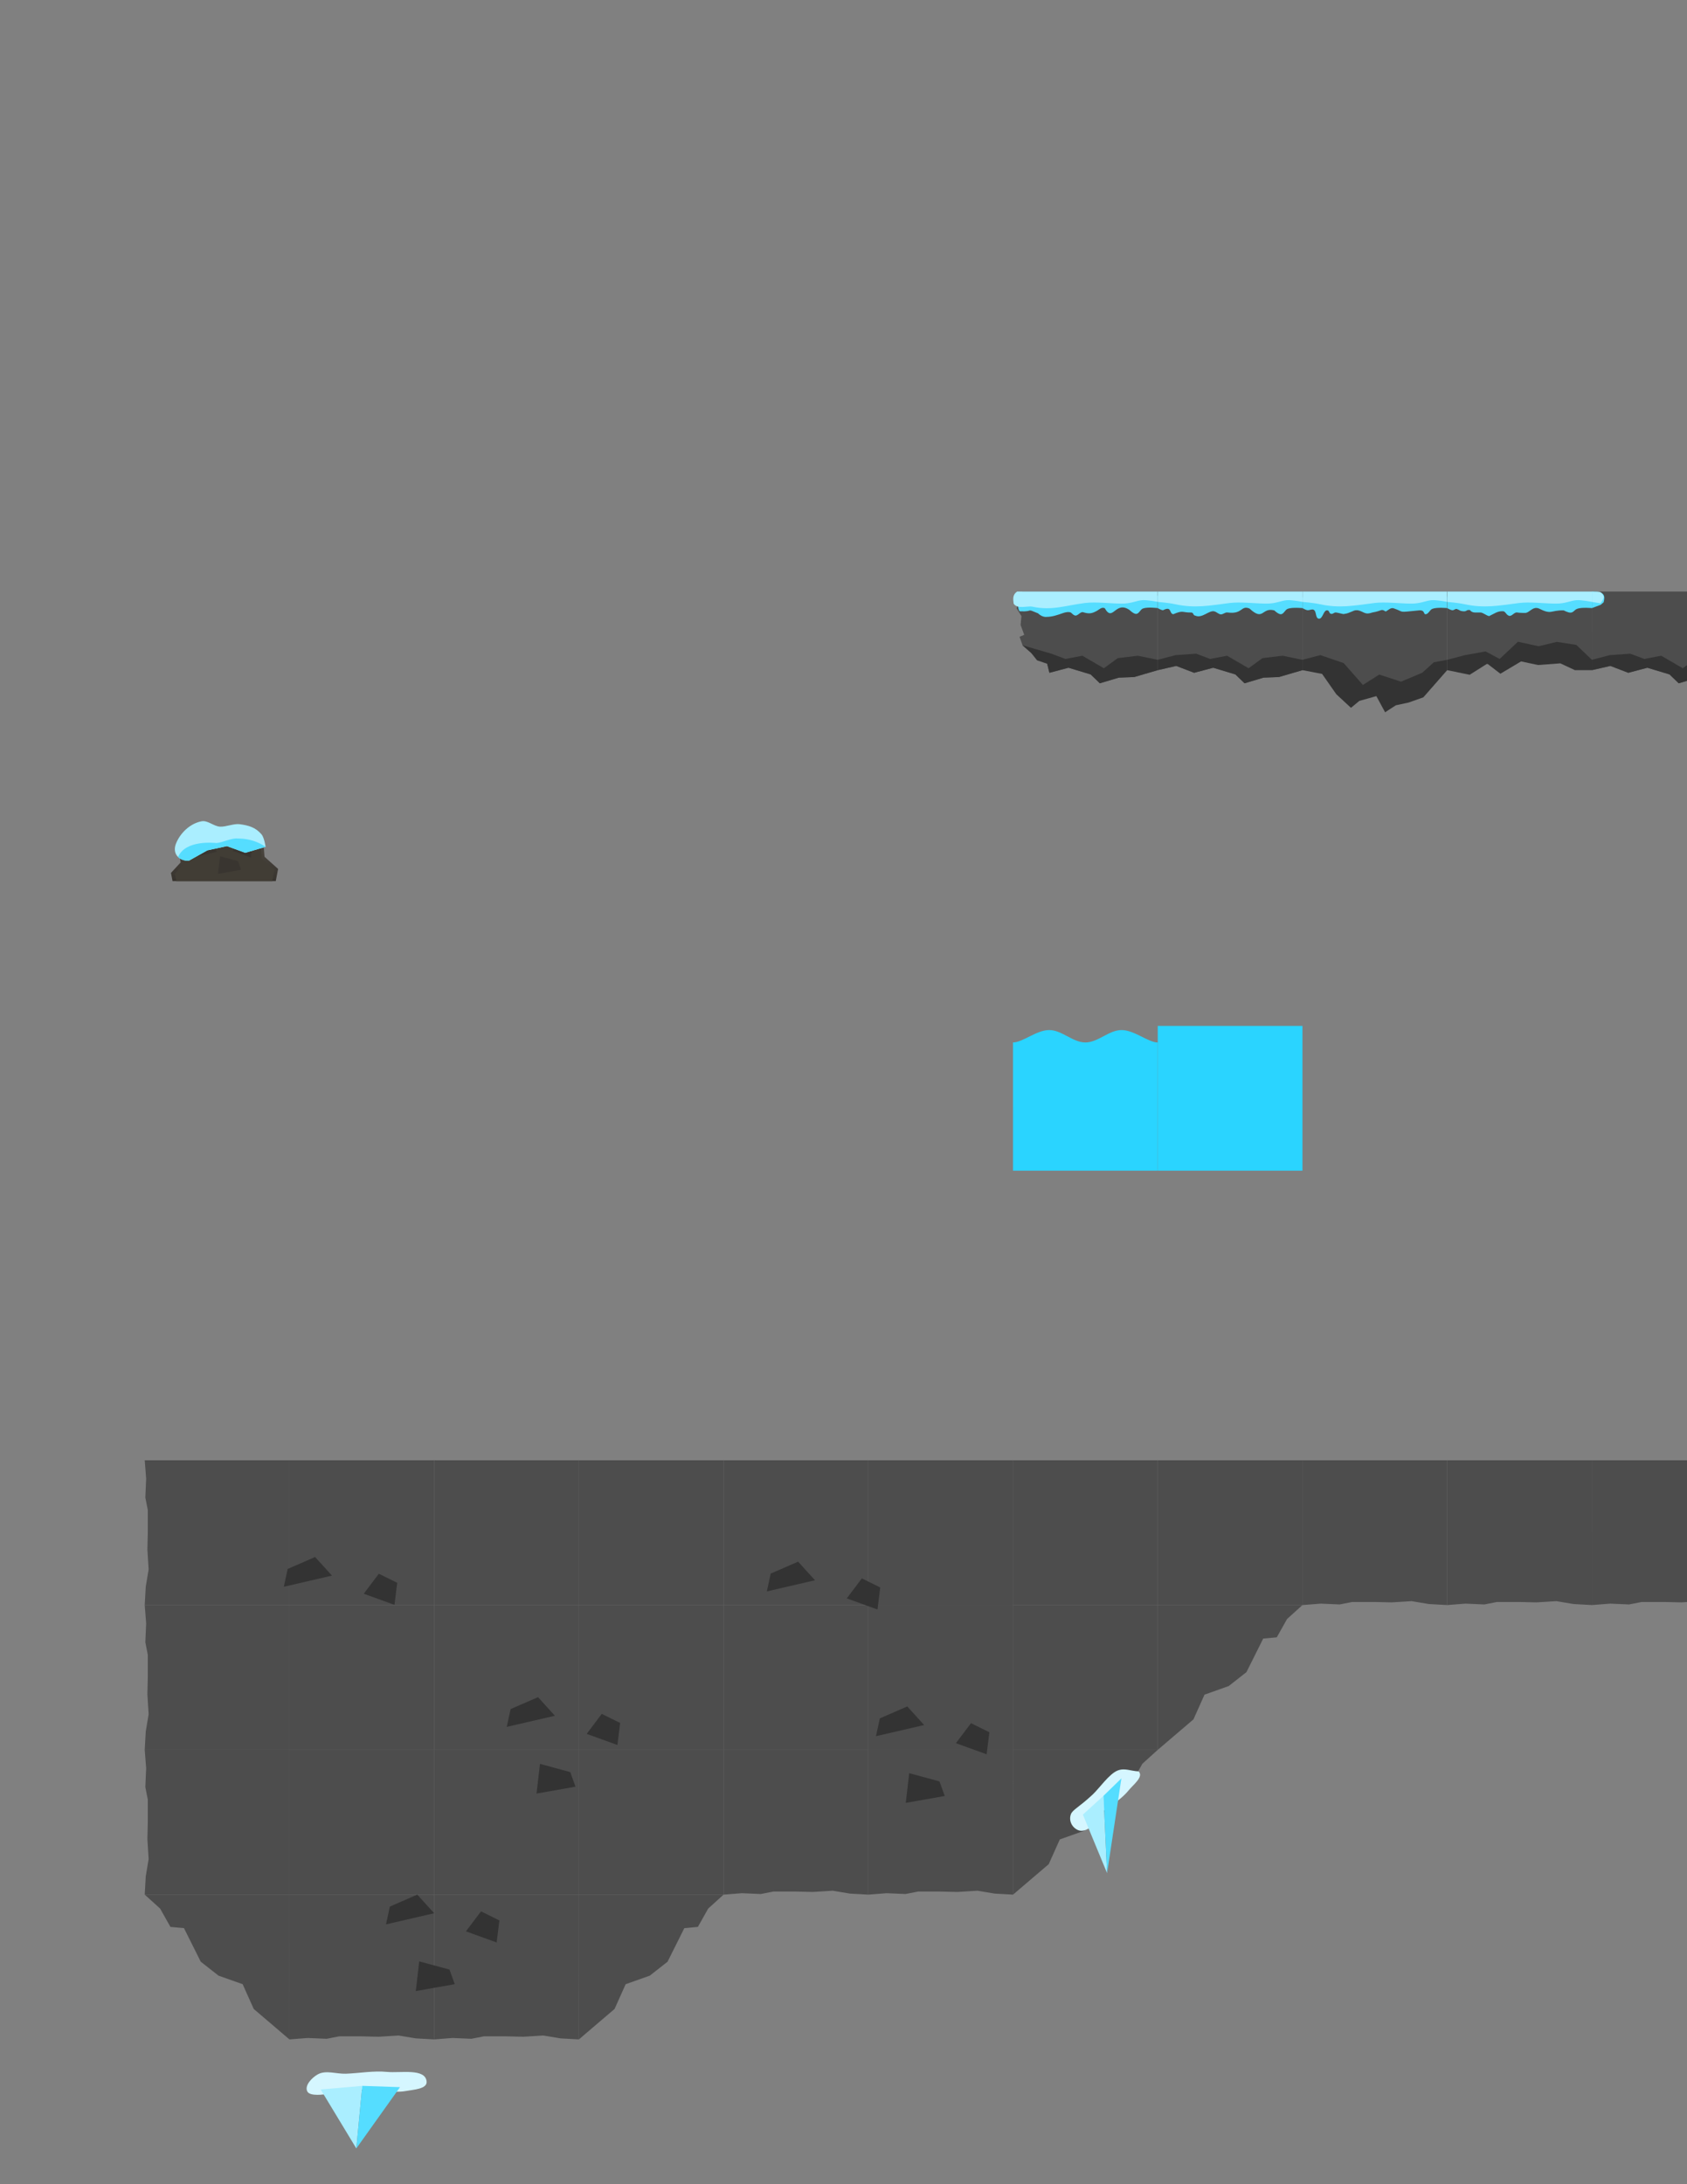 <?xml version="1.0" encoding="UTF-8" standalone="no"?>
<!-- Created with Inkscape (http://www.inkscape.org/) -->

<svg
   xmlns:dc="http://purl.org/dc/elements/1.1/"
   xmlns:cc="http://creativecommons.org/ns#"
   xmlns:rdf="http://www.w3.org/1999/02/22-rdf-syntax-ns#"
   xmlns:svg="http://www.w3.org/2000/svg"
   xmlns="http://www.w3.org/2000/svg"
   xmlns:xlink="http://www.w3.org/1999/xlink"
   xmlns:sodipodi="http://sodipodi.sourceforge.net/DTD/sodipodi-0.dtd"
   xmlns:inkscape="http://www.inkscape.org/namespaces/inkscape"
   width="8.5in"
   height="11in"
   viewBox="0 0 215.9 279.4"
   version="1.1"
   id="svg8"
   inkscape:version="0.92.2 (unknown)"
   sodipodi:docname="tiles.svg"
   inkscape:export-filename="/home/tom/Code/godot/thrown-back/levels/03-ice/tiles/tileset.png"
   inkscape:export-xdpi="90"
   inkscape:export-ydpi="90">
  <rect x="0" y="0" width="215.9" height="279.4" fill="#808080" stroke="none"/>
  <defs
     id="defs2">
    <linearGradient
       inkscape:collect="always"
       id="linearGradient1589">
      <stop
         style="stop-color:#37332e;stop-opacity:1;"
         offset="0"
         id="stop1585" />
      <stop
         style="stop-color:#565149;stop-opacity:1"
         offset="1"
         id="stop1587" />
    </linearGradient>
    <linearGradient
       inkscape:collect="always"
       xlink:href="#linearGradient1589"
       id="linearGradient1591"
       x1="28.682"
       y1="130.291"
       x2="28.77"
       y2="123.363"
       gradientUnits="userSpaceOnUse" />
  </defs>
  <sodipodi:namedview
     id="base"
     pagecolor="#ffffff"
     bordercolor="#666666"
     borderopacity="1.0"
     inkscape:pageopacity="0.0"
     inkscape:pageshadow="2"
     inkscape:zoom="1.9672557"
     inkscape:cx="222.28688"
     inkscape:cy="-33.289424"
     inkscape:document-units="px"
     inkscape:current-layer="layer1"
     inkscape:document-rotation="0"
     showgrid="true"
     inkscape:snap-global="false"
     showguides="false"
     units="in"
     inkscape:snap-nodes="true"
     inkscape:snap-others="false"
     inkscape:snap-grids="true"
     inkscape:snap-bbox="true"
     inkscape:bbox-paths="false"
     inkscape:bbox-nodes="false"
     inkscape:snap-bbox-edge-midpoints="false"
     inkscape:snap-bbox-midpoints="false"
     objecttolerance="4.1"
     guidetolerance="3.5"
     inkscape:measure-start="0,0"
     inkscape:measure-end="0,0"
     inkscape:window-width="1920"
     inkscape:window-height="1017"
     inkscape:window-x="0"
     inkscape:window-y="30"
     inkscape:window-maximized="1">
    <inkscape:grid
       type="xygrid"
       id="grid983"
       spacingx="18.521"
       spacingy="18.521"
       dotted="false"
       empspacing="1"
       snapvisiblegridlinesonly="false"
       visible="true"
       enabled="true" />
  </sodipodi:namedview>
  <g
     inkscape:label="Layer 1"
     inkscape:groupmode="layer"
     id="layer1"
     transform="translate(0,-17.6)">
    <path
       sodipodi:nodetypes="ccccccccccccccccccc"
       inkscape:connector-curvature="0"
       id="path1373-5"
       d="m 166.687,315.48 -2.341,0.184 -2.42,-0.105 -1.606,0.315 h -2.867 l -2.184,-0.052 -2.552,0.158 -2.21,-0.368 -1.921,0.341 -0.42,1.842 0.557,1.981 -0.223,2.352 0.557,2.129 -0.409,2.724 0.074,2.538 -0.26,3.132 -0.297,1.349 h 18.521 z"
       style="fill:#4d4d4d;fill-opacity:1;stroke:none;stroke-width:0.529;stroke-miterlimit:4;stroke-dasharray:none;stroke-opacity:1"
       inkscape:export-xdpi="95.999855"
       inkscape:export-ydpi="95.999855" />
    <g
       id="rock"
       inkscape:label="#g4992"
       inkscape:export-xdpi="90"
       inkscape:export-ydpi="90">
      <path
         sodipodi:nodetypes="ccccccccccccccc"
         inkscape:connector-curvature="0"
         id="rect1535"
         d="m 26.538,123.422 -3.732,2.361 0.311,2.139 -1.239,1.342 0.204,1.049 H 35.292 l 0.301,-1.559 -1.741,-1.559 -0.144,-1.89 -0.917,-0.691 -0.233,-0.349 -3.549,-0.337 -0.347,0.441 -0.665,-0.039 z"
         style="font-variation-settings:normal;vector-effect:none;fill:url(#linearGradient1591);fill-opacity:1;stroke:none;stroke-width:0.132;stroke-miterlimit:4;stroke-dasharray:none;stroke-opacity:1" />
      <path
         style="font-variation-settings:normal;vector-effect:none;fill:#413d35;fill-opacity:1;stroke:none;stroke-width:0.123;stroke-miterlimit:4;stroke-dasharray:none;stroke-opacity:1"
         d="m 26.708,123.966 -3.465,2.181 0.289,1.976 -1.151,1.239 0.189,0.969 H 34.836 l 0.28,-1.44 -1.616,-1.44 -0.133,-1.746 -0.852,-0.639 -0.216,-0.322 -3.295,-0.311 -0.322,0.407 -0.617,-0.036 z"
         id="path1572"
         inkscape:connector-curvature="0"
         sodipodi:nodetypes="ccccccccccccccc" />
      <path
         sodipodi:nodetypes="ccccc"
         inkscape:connector-curvature="0"
         id="rect1578"
         d="m 24.428,126.049 2.076,-0.903 1.278,1.408 -3.646,0.843 z"
         style="font-variation-settings:normal;vector-effect:none;fill:#393530;fill-opacity:1;stroke:none;stroke-width:0.254;stroke-miterlimit:4;stroke-dasharray:none;stroke-opacity:1" />
      <path
         style="font-variation-settings:normal;vector-effect:none;fill:#393530;fill-opacity:1;stroke:none;stroke-width:0.21;stroke-miterlimit:4;stroke-dasharray:none;stroke-opacity:1"
         d="m 28.164,127.134 2.292,0.623 0.396,1.103 -2.949,0.522 z"
         id="path1581"
         inkscape:connector-curvature="0"
         sodipodi:nodetypes="ccccc" />
      <path
         sodipodi:nodetypes="ccccc"
         inkscape:connector-curvature="0"
         id="path1583"
         d="m 30.922,124.941 1.393,0.685 -0.207,1.669 -2.326,-0.841 z"
         style="font-variation-settings:normal;vector-effect:none;fill:#393530;fill-opacity:1;stroke:none;stroke-width:0.244;stroke-miterlimit:4;stroke-dasharray:none;stroke-opacity:1" />
    </g>
    <g
       id="platform_mid01"
       inkscape:label="#g1298">
      <path
         style="vector-effect:none;fill:#4d4d4d;fill-opacity:1;stroke:none;stroke-width:0.208"
         d="M 148.167,93.271 H 166.688 V 103.325 l -3.013,0.881 -1.979,0.077 -2.418,0.723 -1.178,-1.137 -2.832,-0.853 -2.444,0.646 -2.289,-0.878 -2.367,0.541 z"
         id="rect1207"
         inkscape:connector-curvature="0"
         sodipodi:nodetypes="cccccccccccc" />
      <path
         sodipodi:nodetypes="ccccccccccccccccccc"
         inkscape:connector-curvature="0"
         id="path1235"
         d="m 148.167,102.002 2.289,-0.6 2.625,-0.181 1.798,0.672 2.16,-0.413 2.754,1.602 1.772,-1.292 2.573,-0.31 2.548,0.523 v 1.323 l -3.013,0.881 -1.979,0.077 -2.418,0.723 -1.178,-1.137 -2.832,-0.853 -2.444,0.646 -2.289,-0.878 -2.367,0.541 z"
         style="vector-effect:none;fill:#333333;fill-opacity:1;stroke:none;stroke-width:0.208" />
      <path
         sodipodi:nodetypes="ccccscccsscccccc"
         inkscape:connector-curvature="0"
         id="path1209"
         d="m 150.154,96.17 c 1.33,-0.572 1.143,-0.183 2.312,-0.219 0.341,0.046 0.173,0.348 0.512,0.404 0.867,0.37 1.689,-0.657 2.369,-0.563 0.295,0.052 0.368,0.2 0.733,0.363 0.37,0.165 0.655,-0.272 1.03,-0.205 1.957,0.259 1.672,-0.96 2.794,-0.51 1.84,1.699 1.527,-0.189 3.18,0.241 0,0 0.525,0.517 0.851,0.492 0.367,-0.028 0.516,-0.562 0.86,-0.693 0.59,-0.224 1.892,-0.092 1.892,-0.092 v -1.545 l -18.521,0.166 v 1.38 c 0,0 0.432,0.261 0.674,0.274 1.156,-0.596 0.751,0.416 1.313,0.508 z"
         style="fill:#55ddff;fill-opacity:1;fill-rule:evenodd;stroke:none;stroke-width:0.08px;stroke-linecap:butt;stroke-linejoin:miter;stroke-opacity:1" />
      <path
         sodipodi:nodetypes="ccccccccc"
         inkscape:connector-curvature="0"
         id="path1211"
         d="m 148.167,93.271 v 1.323 c 0,0 1.365,0.108 2.208,0.293 2.527,0.552 4.395,0.18 6.998,-0.151 1.362,-0.173 3.191,0.066 4.677,0.078 1.25,0.01 1.902,-0.385 2.671,-0.441 0.617,-0.045 1.967,0.221 1.967,0.221 v -1.323 z"
         style="fill:#aaeeff;fill-opacity:1;fill-rule:evenodd;stroke:none;stroke-width:0.08px;stroke-linecap:butt;stroke-linejoin:miter;stroke-opacity:1" />
    </g>
    <g
       id="platform_corner"
       inkscape:label="#g1314">
      <path
         sodipodi:nodetypes="cccccccccccccccccc"
         inkscape:connector-curvature="0"
         id="path1237"
         d="m 130.852,93.271 h 17.315 v 10.054 l -3.013,0.881 -1.979,0.077 -2.418,0.723 -1.178,-1.137 -2.832,-0.853 -2.444,0.646 -0.31,-1.21 -1.998,-1.308 -1.121,-0.979 -0.391,-1.107 0.596,-0.248 -0.464,-1.271 0.11,-1.125 -0.621,-0.997 z"
         style="vector-effect:none;fill:#4d4d4d;fill-opacity:1;stroke:none;stroke-width:0.208" />
      <path
         style="vector-effect:none;fill:#333333;fill-opacity:1;stroke:none;stroke-width:0.208"
         d="m 131.962,101.112 -1.109,-0.969 3.707,1.078 1.798,0.672 2.16,-0.413 2.754,1.602 1.772,-1.292 2.573,-0.31 2.548,0.523 v 1.323 l -3.013,0.881 -1.979,0.077 -2.418,0.723 -1.178,-1.137 -2.832,-0.853 -2.444,0.646 -0.28,-1.153 -1.302,-0.443 z"
         id="path1239"
         inkscape:connector-curvature="0"
         sodipodi:nodetypes="ccccccccccccccccccc" />
      <path
         style="fill:#55ddff;fill-opacity:1;fill-rule:evenodd;stroke:none;stroke-width:0.08px;stroke-linecap:butt;stroke-linejoin:miter;stroke-opacity:1"
         d="m 148.167,93.8 -16.715,0.568 c -0.011,0.382 -1.214,0.19 -1.196,0.474 0.072,1.002 0.29,0.953 0.29,0.953 1.869,0.082 0.634,-0.432 2.304,0.263 0,0 0.502,0.527 1.105,0.451 0.728,7.2e-4 1.425,-0.258 2.047,-0.47 0.276,-0.096 0.605,-0.182 0.892,-0.132 0.295,0.052 0.265,0.247 0.63,0.41 0.37,0.165 0.692,-0.476 1.067,-0.41 0.823,0.262 1.169,0.149 1.704,-0.127 0.369,-0.177 0.661,-0.575 1.09,-0.383 1.043,1.86 1.345,-1.038 3.18,0.24 0,0 0.524,0.518 0.851,0.492 0.367,-0.028 0.514,-0.566 0.86,-0.693 0.592,-0.218 1.891,-0.05 1.891,-0.05 z"
         id="path1261"
         inkscape:connector-curvature="0"
         sodipodi:nodetypes="ccccsccssccccsscc" />
      <path
         sodipodi:nodetypes="ccccccccsc"
         inkscape:connector-curvature="0"
         id="path1263"
         d="m 130.175,93.271 c -0.64,0.43 -0.505,0.998 -0.449,1.546 0.47,0.741 1.796,0.272 2.353,0.379 2.527,0.552 4.169,-0.129 6.773,-0.46 1.362,-0.173 3.191,0.066 4.677,0.077 1.25,0.01 1.902,-0.385 2.671,-0.441 0.617,-0.045 1.967,0.221 1.967,0.221 v -1.323 c 0,0 -16.579,-1.4e-4 -17.992,-1.4e-4 z"
         style="fill:#aaeeff;fill-opacity:1;fill-rule:evenodd;stroke:none;stroke-width:0.08px;stroke-linecap:butt;stroke-linejoin:miter;stroke-opacity:1" />
    </g>
    <g
       id="platform_mid02"
       transform="translate(18.521,-9e-6)"
       inkscape:label="#g1308">
      <path
         sodipodi:nodetypes="cccccccccccc"
         inkscape:connector-curvature="0"
         id="path1300"
         d="M 148.167,93.271 H 166.688 V 103.325 l -3.013,0.881 -1.431,1.137 -2.967,-0.336 -0.849,0.763 -2.941,-0.012 -2.664,-2.095 -2.289,-0.878 -2.367,0.541 z"
         style="vector-effect:none;fill:#4d4d4d;fill-opacity:1;stroke:none;stroke-width:0.208" />
      <path
         style="vector-effect:none;fill:#333333;fill-opacity:1;stroke:none;stroke-width:0.208"
         d="m 148.167,102.002 2.289,-0.6 2.991,1.025 2.456,2.791 2.087,-1.327 2.791,0.908 2.723,-1.146 1.477,-1.333 1.707,-0.317 v 1.323 l -3.049,3.475 -1.87,0.662 -1.651,0.358 -1.375,0.893 -1.119,-2.067 -2.174,0.609 -1.076,0.889 -1.88,-1.742 -1.814,-2.596 -2.513,-0.483 z"
         id="path1302"
         inkscape:connector-curvature="0"
         sodipodi:nodetypes="ccccccccccccccccccccc" />
      <path
         style="fill:#55ddff;fill-opacity:1;fill-rule:evenodd;stroke:none;stroke-width:0.08px;stroke-linecap:butt;stroke-linejoin:miter;stroke-opacity:1"
         d="m 149.546,95.578 c 0.476,0.168 0.223,1.119 0.726,1.163 0.503,0.044 0.574,-1.128 1.075,-1.068 0.312,0.038 0.182,0.4 0.492,0.451 0.269,0.044 0.357,-0.209 0.627,-0.173 0.341,0.046 0.609,0.144 0.949,0.199 0.63,-0.092 0.586,-0.141 1.144,-0.348 0.589,-0.326 1.05,-0.025 1.485,0.167 0.37,0.165 0.618,0.128 1.067,-0.02 1.302,-0.216 1.075,-0.525 1.704,-0.126 0.369,-0.177 0.661,-0.575 1.09,-0.384 1.4,0.488 0.349,0.517 3.18,0.241 0.809,-0.058 0.525,0.517 0.851,0.492 0.367,-0.028 0.516,-0.562 0.86,-0.693 0.59,-0.224 1.892,-0.092 1.892,-0.092 v -1.545 l -18.521,0.166 v 1.38 c 0,0 0.432,0.261 0.674,0.274 0.193,0.011 0.523,-0.148 0.705,-0.083 z"
         id="path1304"
         inkscape:connector-curvature="0"
         sodipodi:nodetypes="csssscccccccssccccssc" />
      <path
         style="fill:#aaeeff;fill-opacity:1;fill-rule:evenodd;stroke:none;stroke-width:0.08px;stroke-linecap:butt;stroke-linejoin:miter;stroke-opacity:1"
         d="m 148.167,93.271 v 1.323 c 0,0 1.365,0.108 2.208,0.293 2.527,0.552 4.395,0.18 6.998,-0.151 1.362,-0.173 3.191,0.066 4.677,0.078 1.25,0.01 1.902,-0.385 2.671,-0.441 0.617,-0.045 1.967,0.221 1.967,0.221 v -1.323 z"
         id="path1306"
         inkscape:connector-curvature="0"
         sodipodi:nodetypes="ccccccccc" />
    </g>
    <g
       inkscape:label="#g1298"
       id="platform_mid03"
       transform="translate(37.042,-5e-6)">
      <g
         id="g1330">
        <path
           style="vector-effect:none;fill:#4d4d4d;fill-opacity:1;stroke:none;stroke-width:0.208"
           d="m 148.167,93.271 h 18.521 v 9.725 l -1.332,-0.398 -2.089,-0.982 -2.455,0.139 -3.078,-0.918 -2.466,2.18 -2.444,-0.596 -2.289,0.364 -2.367,0.541 z"
           id="path1316"
           inkscape:connector-curvature="0"
           sodipodi:nodetypes="cccccccccccc" />
        <path
           sodipodi:nodetypes="ccccccccccccccccccc"
           inkscape:connector-curvature="0"
           id="path1318"
           d="m 148.167,102.002 2.289,-0.6 2.625,-0.473 1.798,0.964 2.343,-2.204 2.645,0.579 2.321,-0.561 2.5,0.384 2,1.911 v 1.323 l -2.172,0.004 -1.87,-0.873 -2.857,0.212 -2.165,-0.461 -2.649,1.577 -1.677,-1.291 -2.253,1.424 -2.878,-0.592 z"
           style="vector-effect:none;fill:#333333;fill-opacity:1;stroke:none;stroke-width:0.208" />
        <path
           sodipodi:nodetypes="ssccccsscccssccccss"
           inkscape:connector-curvature="0"
           id="path1320"
           d="m 149.398,95.504 c 0.476,0.168 0.316,0.246 0.819,0.29 0.503,0.044 0.351,-0.218 0.852,-0.158 0.349,0.446 0.773,0.283 1.398,0.315 0.341,0.046 0.73,0.404 1.069,0.459 0.656,-0.306 1.103,-0.681 1.812,-0.619 0.295,0.052 0.331,0.404 0.696,0.567 0.37,0.165 0.692,-0.476 1.067,-0.41 0.343,0.061 0.956,0.056 0.956,0.056 0.606,0.067 1.004,-0.9 1.838,-0.566 1.654,0.844 1.453,0.201 3.18,0.241 0,0 0.562,0.313 0.889,0.288 0.367,-0.028 0.479,-0.358 0.823,-0.488 0.59,-0.224 1.892,-0.092 1.892,-0.092 v -1.545 l -18.521,0.166 v 1.38 c 0,0 0.432,0.261 0.674,0.274 0.193,0.011 0.375,-0.222 0.556,-0.158 z"
           style="fill:#55ddff;fill-opacity:1;fill-rule:evenodd;stroke:none;stroke-width:0.08px;stroke-linecap:butt;stroke-linejoin:miter;stroke-opacity:1" />
        <path
           sodipodi:nodetypes="ccccccccc"
           inkscape:connector-curvature="0"
           id="path1322"
           d="m 148.167,93.271 v 1.323 c 0,0 1.365,0.108 2.208,0.293 2.527,0.552 4.395,0.18 6.998,-0.151 1.362,-0.173 3.191,0.066 4.677,0.078 1.25,0.01 1.902,-0.385 2.671,-0.441 0.617,-0.045 1.967,0.221 1.967,0.221 v -1.323 z"
           style="fill:#aaeeff;fill-opacity:1;fill-rule:evenodd;stroke:none;stroke-width:0.08px;stroke-linecap:butt;stroke-linejoin:miter;stroke-opacity:1" />
      </g>
    </g>
    <g
       transform="translate(74.083,-5e-6)"
       id="platform_bottom"
       inkscape:label="#g1298">
      <g
         id="g1340">
        <path
           sodipodi:nodetypes="cccccccccccc"
           inkscape:connector-curvature="0"
           id="path1332"
           d="m 148.167,93.271 h 18.521 v 9.725 l -1.332,-0.398 -2.089,-0.982 -2.455,0.139 -3.078,-0.918 -2.466,2.18 -2.444,-0.596 -2.289,0.364 -2.367,0.541 z"
           style="vector-effect:none;fill:#4d4d4d;fill-opacity:1;stroke:none;stroke-width:0.208" />
        <path
           style="vector-effect:none;fill:#333333;fill-opacity:1;stroke:none;stroke-width:0.208"
           d="m 148.167,102.002 2.289,-0.6 2.625,-0.473 1.798,0.964 2.343,-2.204 2.645,0.579 2.321,-0.561 2.5,0.384 2,1.911 v 1.323 l -2.172,0.004 -1.87,-0.873 -2.857,0.212 -2.165,-0.461 -2.649,1.577 -1.677,-1.291 -2.253,1.424 -2.878,-0.592 z"
           id="path1334"
           inkscape:connector-curvature="0"
           sodipodi:nodetypes="ccccccccccccccccccc" />
      </g>
    </g>
    <g
       id="platform_corner_lower"
       inkscape:label="#g1371"
       transform="translate(-18.521,-2e-5)">
      <path
         sodipodi:nodetypes="cccccccccccc"
         inkscape:connector-curvature="0"
         id="path1344"
         d="m 222.25,93.271 h 18.521 V 103.325 l -3.013,0.881 -1.979,0.077 -2.418,0.723 -1.178,-1.137 -2.832,-0.853 -2.444,0.646 -2.289,-0.878 -2.367,0.541 z"
         style="vector-effect:none;fill:#4d4d4d;fill-opacity:1;stroke:none;stroke-width:0.208" />
      <path
         style="vector-effect:none;fill:#333333;fill-opacity:1;stroke:none;stroke-width:0.208"
         d="m 222.25,102.002 2.289,-0.6 2.625,-0.181 1.798,0.672 2.16,-0.413 2.754,1.602 1.772,-1.292 2.573,-0.31 2.548,0.523 v 1.323 l -3.013,0.881 -1.979,0.077 -2.418,0.723 -1.178,-1.137 -2.832,-0.853 -2.444,0.646 -2.289,-0.878 -2.367,0.541 z"
         id="path1346"
         inkscape:connector-curvature="0"
         sodipodi:nodetypes="ccccccccccccccccccc" />
      <path
         sodipodi:nodetypes="ccccc"
         inkscape:connector-curvature="0"
         id="path1356"
         d="m 223.747,94.649 c 0.317,-1.155 -0.217,-1.344 -1.497,-1.378 v 2.117 l 1.133,-0.426 z"
         style="fill:#55ddff;fill-opacity:1;fill-rule:evenodd;stroke:none;stroke-width:0.08px;stroke-linecap:butt;stroke-linejoin:miter;stroke-opacity:1" />
      <path
         style="fill:#aaeeff;fill-opacity:1;fill-rule:evenodd;stroke:none;stroke-width:0.08px;stroke-linecap:butt;stroke-linejoin:miter;stroke-opacity:1"
         d="m 222.25,93.271 v 1.323 l 1.093,0.179 c 0,0 0.443,-0.515 0.422,-0.842 -0.332,-0.891 -0.748,-0.566 -1.515,-0.659 z"
         id="path1358"
         inkscape:connector-curvature="0"
         sodipodi:nodetypes="ccccc" />
    </g>
    <path
       style="font-variation-settings:normal;vector-effect:none;fill:#2ad4ff;stroke-width:0.13"
       d="m 129.646,150.95 c 1.252,-0.009 2.999,-1.587 4.63,-1.587 1.632,0 2.999,1.587 4.63,1.587 1.632,0 2.999,-1.587 4.63,-1.587 1.632,0 3.44,1.603 4.63,1.587 v 16.404 h -18.521 z"
       id="water"
       inkscape:connector-curvature="0"
       sodipodi:nodetypes="czzzcccc"
       inkscape:label="#rect490" />
    <rect
       style="font-variation-settings:normal;vector-effect:none;fill:#2ad4ff;stroke-width:0.135"
       id="rect189"
       width="18.521"
       height="18.521"
       x="148.167"
       y="148.833" />
    <path
       sodipodi:nodetypes="cccccccccccc"
       inkscape:connector-curvature="0"
       id="path1254-5"
       d="m -18.521,315.522 2.341,0.184 2.42,-0.105 1.606,0.315 h 2.867 l 2.184,-0.052 2.552,0.158 2.21,-0.368 2.341,-0.131 v 18.521 H -18.521 Z"
       style="fill:#4d4d4d;fill-opacity:1;stroke:none;stroke-width:0.529;stroke-miterlimit:4;stroke-dasharray:none;stroke-opacity:1" />
    <path
       sodipodi:nodetypes="ccccc"
       inkscape:connector-curvature="0"
       id="path1262-9"
       d="m -15.074,320.008 3.51,-1.527 2.16,2.38 -6.164,1.425 z"
       style="vector-effect:none;fill:#333333;fill-opacity:1;stroke:none;stroke-width:0.429;stroke-miterlimit:4;stroke-dasharray:none;stroke-opacity:1" />
    <path
       style="vector-effect:none;fill:#333333;fill-opacity:1;stroke:none;stroke-width:0.356;stroke-miterlimit:4;stroke-dasharray:none;stroke-opacity:1"
       d="m -11.315,327.016 3.876,1.053 0.67,1.865 -4.985,0.883 z"
       id="path1264"
       inkscape:connector-curvature="0"
       sodipodi:nodetypes="ccccc" />
    <path
       sodipodi:nodetypes="ccccc"
       inkscape:connector-curvature="0"
       id="path1266"
       d="m -3.409,320.622 2.354,1.158 -0.35,2.821 -3.933,-1.422 z"
       style="vector-effect:none;fill:#333333;fill-opacity:1;stroke:none;stroke-width:0.412;stroke-miterlimit:4;stroke-dasharray:none;stroke-opacity:1" />
    <path
       sodipodi:nodetypes="cccccccccccc"
       inkscape:connector-curvature="0"
       id="path1287"
       d="m 37.042,278.48 2.341,-0.184 2.42,0.105 1.606,-0.315 h 2.867 l 2.184,0.052 2.552,-0.158 2.21,0.368 2.341,0.131 V 259.959 h -18.521 z"
       style="fill:#4d4d4d;fill-opacity:1;stroke:none;stroke-width:0.529;stroke-miterlimit:4;stroke-dasharray:none;stroke-opacity:1" />
    <path
       style="fill:#4d4d4d;fill-opacity:1;stroke:none;stroke-width:0.529;stroke-miterlimit:4;stroke-dasharray:none;stroke-opacity:1"
       d="m 55.562,278.48 2.341,-0.184 2.42,0.105 1.606,-0.315 h 2.867 l 2.184,0.052 2.552,-0.158 2.21,0.368 2.341,0.131 V 259.959 h -18.521 z"
       id="path1289"
       inkscape:connector-curvature="0"
       sodipodi:nodetypes="cccccccccccc" />
    <path
       sodipodi:nodetypes="ccccccccccc"
       inkscape:connector-curvature="0"
       id="path1291"
       d="m 74.083,278.48 4.57,-3.899 1.417,-3.164 3.092,-1.095 2.272,-1.783 2.147,-4.294 1.734,-0.158 1.318,-2.344 1.97,-1.784 h -18.521 z"
       style="fill:#4d4d4d;fill-opacity:1;stroke:none;stroke-width:0.529;stroke-miterlimit:4;stroke-dasharray:none;stroke-opacity:1"
       inkscape:export-xdpi="95.999855"
       inkscape:export-ydpi="95.999855" />
    <path
       style="fill:#4d4d4d;fill-opacity:1;stroke:none;stroke-width:0.529;stroke-miterlimit:4;stroke-dasharray:none;stroke-opacity:1"
       d="m 92.604,259.959 2.341,-0.184 2.42,0.105 1.606,-0.315 h 2.867 l 2.184,0.052 2.552,-0.158 2.21,0.368 2.341,0.131 V 241.439 H 92.604 Z"
       id="path1293"
       inkscape:connector-curvature="0"
       sodipodi:nodetypes="cccccccccccc"
       inkscape:export-xdpi="95.999878"
       inkscape:export-ydpi="95.999878" />
    <path
       sodipodi:nodetypes="cccccccccccc"
       inkscape:connector-curvature="0"
       id="path1295"
       d="m 111.125,259.959 2.341,-0.184 2.42,0.105 1.606,-0.315 h 2.867 l 2.184,0.052 2.551,-0.158 2.21,0.368 2.341,0.131 V 241.439 h -18.521 z"
       style="fill:#4d4d4d;fill-opacity:1;stroke:none;stroke-width:0.529;stroke-miterlimit:4;stroke-dasharray:none;stroke-opacity:1" />
    <rect
       y="241.438"
       x="74.083"
       height="18.521"
       width="18.521"
       id="rect1297"
       style="fill:#4d4d4d;fill-opacity:1;stroke:none;stroke-width:0.529;stroke-miterlimit:4;stroke-dasharray:none;stroke-opacity:1" />
    <rect
       y="222.918"
       x="92.604"
       height="18.521"
       width="18.521"
       id="rect1299"
       style="fill:#4d4d4d;fill-opacity:1;stroke:none;stroke-width:0.529;stroke-miterlimit:4;stroke-dasharray:none;stroke-opacity:1" />
    <rect
       style="fill:#4d4d4d;fill-opacity:1;stroke:none;stroke-width:0.529;stroke-miterlimit:4;stroke-dasharray:none;stroke-opacity:1"
       id="rect1301"
       width="18.521"
       height="18.521"
       x="37.042"
       y="241.438" />
    <path
       style="fill:#4d4d4d;fill-opacity:1;stroke:none;stroke-width:0.529;stroke-miterlimit:4;stroke-dasharray:none;stroke-opacity:1"
       d="m 129.646,259.959 4.57,-3.899 1.417,-3.164 3.092,-1.095 2.272,-1.783 2.147,-4.294 1.734,-0.158 1.318,-2.344 1.97,-1.784 h -18.521 z"
       id="path1303"
       inkscape:connector-curvature="0"
       sodipodi:nodetypes="ccccccccccc" />
    <path
       sodipodi:nodetypes="ccccccccccc"
       inkscape:connector-curvature="0"
       id="path1305"
       d="m 148.167,241.439 4.57,-3.899 1.417,-3.164 3.092,-1.095 2.272,-1.783 2.147,-4.294 1.734,-0.158 1.318,-2.344 1.97,-1.784 h -18.521 z"
       style="fill:#4d4d4d;fill-opacity:1;stroke:none;stroke-width:0.529;stroke-miterlimit:4;stroke-dasharray:none;stroke-opacity:1" />
    <rect
       style="fill:#4d4d4d;fill-opacity:1;stroke:none;stroke-width:0.529;stroke-miterlimit:4;stroke-dasharray:none;stroke-opacity:1"
       id="rect1307"
       width="18.521"
       height="18.521"
       x="129.646"
       y="222.918" />
    <rect
       style="fill:#4d4d4d;fill-opacity:1;stroke:none;stroke-width:0.529;stroke-miterlimit:4;stroke-dasharray:none;stroke-opacity:1"
       id="rect1309"
       width="18.521"
       height="18.521"
       x="111.125"
       y="222.918" />
    <rect
       y="222.918"
       x="111.125"
       height="18.521"
       width="18.521"
       id="rect1311"
       style="fill:#4d4d4d;fill-opacity:1;stroke:none;stroke-width:0.529;stroke-miterlimit:4;stroke-dasharray:none;stroke-opacity:1" />
    <rect
       style="fill:#4d4d4d;fill-opacity:1;stroke:none;stroke-width:0.529;stroke-miterlimit:4;stroke-dasharray:none;stroke-opacity:1"
       id="rect1313"
       width="18.521"
       height="18.521"
       x="55.562"
       y="241.438" />
    <rect
       y="222.918"
       x="74.083"
       height="18.521"
       width="18.521"
       id="rect1315"
       style="fill:#4d4d4d;fill-opacity:1;stroke:none;stroke-width:0.529;stroke-miterlimit:4;stroke-dasharray:none;stroke-opacity:1" />
    <rect
       y="222.918"
       x="55.562"
       height="18.521"
       width="18.521"
       id="rect1317"
       style="fill:#4d4d4d;fill-opacity:1;stroke:none;stroke-width:0.529;stroke-miterlimit:4;stroke-dasharray:none;stroke-opacity:1" />
    <rect
       y="222.918"
       x="37.042"
       height="18.521"
       width="18.521"
       id="rect1319"
       style="fill:#4d4d4d;fill-opacity:1;stroke:none;stroke-width:0.529;stroke-miterlimit:4;stroke-dasharray:none;stroke-opacity:1" />
    <path
       style="fill:#4d4d4d;fill-opacity:1;stroke:none;stroke-width:0.529;stroke-miterlimit:4;stroke-dasharray:none;stroke-opacity:1"
       d="m 37.042,278.48 -4.57,-3.899 -1.417,-3.164 -3.092,-1.095 -2.272,-1.783 -2.147,-4.294 -1.734,-0.158 -1.318,-2.344 -1.97,-1.784 h 18.521 z"
       id="path1321"
       inkscape:connector-curvature="0"
       sodipodi:nodetypes="ccccccccccc" />
    <path
       style="fill:#4d4d4d;fill-opacity:1;stroke:none;stroke-width:0.529;stroke-miterlimit:4;stroke-dasharray:none;stroke-opacity:1"
       d="m 18.521,241.439 0.184,2.341 -0.105,2.42 0.315,1.606 v 2.867 l -0.052,2.184 0.158,2.552 -0.368,2.21 -0.131,2.341 h 18.521 v -18.521 z"
       id="path1323"
       inkscape:connector-curvature="0"
       sodipodi:nodetypes="cccccccccccc" />
    <path
       sodipodi:nodetypes="cccccccccccc"
       inkscape:connector-curvature="0"
       id="path1325"
       d="m 18.521,222.918 0.184,2.341 -0.105,2.42 0.315,1.606 v 2.867 l -0.052,2.184 0.158,2.552 -0.368,2.21 -0.131,2.341 h 18.521 v -18.521 z"
       style="fill:#4d4d4d;fill-opacity:1;stroke:none;stroke-width:0.529;stroke-miterlimit:4;stroke-dasharray:none;stroke-opacity:1" />
    <path
       style="vector-effect:none;fill:#333333;fill-opacity:1;stroke:none;stroke-width:0.429;stroke-miterlimit:4;stroke-dasharray:none;stroke-opacity:1"
       d="m 49.892,261.486 3.51,-1.527 2.16,2.38 -6.164,1.425 z"
       id="path1327"
       inkscape:connector-curvature="0"
       sodipodi:nodetypes="ccccc" />
    <path
       sodipodi:nodetypes="ccccc"
       inkscape:connector-curvature="0"
       id="path1329"
       d="m 53.651,268.495 3.876,1.053 0.67,1.865 -4.985,0.883 z"
       style="vector-effect:none;fill:#333333;fill-opacity:1;stroke:none;stroke-width:0.356;stroke-miterlimit:4;stroke-dasharray:none;stroke-opacity:1" />
    <path
       style="vector-effect:none;fill:#333333;fill-opacity:1;stroke:none;stroke-width:0.412;stroke-miterlimit:4;stroke-dasharray:none;stroke-opacity:1"
       d="m 61.558,262.1 2.354,1.158 -0.35,2.821 -3.933,-1.422 z"
       id="path1331"
       inkscape:connector-curvature="0"
       sodipodi:nodetypes="ccccc" />
    <path
       sodipodi:nodetypes="ccccc"
       inkscape:connector-curvature="0"
       id="path1333"
       d="m 112.6,237.413 3.51,-1.527 2.16,2.38 -6.164,1.425 z"
       style="vector-effect:none;fill:#333333;fill-opacity:1;stroke:none;stroke-width:0.429;stroke-miterlimit:4;stroke-dasharray:none;stroke-opacity:1" />
    <path
       style="vector-effect:none;fill:#333333;fill-opacity:1;stroke:none;stroke-width:0.356;stroke-miterlimit:4;stroke-dasharray:none;stroke-opacity:1"
       d="m 116.358,244.422 3.876,1.053 0.67,1.865 -4.985,0.883 z"
       id="path1335"
       inkscape:connector-curvature="0"
       sodipodi:nodetypes="ccccc" />
    <path
       sodipodi:nodetypes="ccccc"
       inkscape:connector-curvature="0"
       id="path1337"
       d="m 124.265,238.028 2.354,1.158 -0.35,2.821 -3.933,-1.422 z"
       style="vector-effect:none;fill:#333333;fill-opacity:1;stroke:none;stroke-width:0.412;stroke-miterlimit:4;stroke-dasharray:none;stroke-opacity:1" />
    <path
       style="vector-effect:none;fill:#333333;fill-opacity:1;stroke:none;stroke-width:0.429;stroke-miterlimit:4;stroke-dasharray:none;stroke-opacity:1"
       d="m 65.346,236.225 3.51,-1.527 2.16,2.38 -6.164,1.425 z"
       id="path1339"
       inkscape:connector-curvature="0"
       sodipodi:nodetypes="ccccc" />
    <path
       sodipodi:nodetypes="ccccc"
       inkscape:connector-curvature="0"
       id="path1341"
       d="m 69.105,243.233 3.876,1.053 0.67,1.865 -4.985,0.883 z"
       style="vector-effect:none;fill:#333333;fill-opacity:1;stroke:none;stroke-width:0.356;stroke-miterlimit:4;stroke-dasharray:none;stroke-opacity:1" />
    <path
       style="vector-effect:none;fill:#333333;fill-opacity:1;stroke:none;stroke-width:0.412;stroke-miterlimit:4;stroke-dasharray:none;stroke-opacity:1"
       d="m 77.012,236.839 2.354,1.158 -0.35,2.821 -3.933,-1.422 z"
       id="path1343"
       inkscape:connector-curvature="0"
       sodipodi:nodetypes="ccccc" />
    <path
       sodipodi:nodetypes="cccccccccccc"
       inkscape:connector-curvature="0"
       id="path1345"
       d="m 166.687,222.918 2.341,-0.184 2.42,0.105 1.606,-0.315 h 2.867 l 2.184,0.052 2.551,-0.158 2.21,0.368 2.341,0.131 V 204.397 h -18.521 z"
       style="fill:#4d4d4d;fill-opacity:1;stroke:none;stroke-width:0.529;stroke-miterlimit:4;stroke-dasharray:none;stroke-opacity:1" />
    <path
       style="fill:#4d4d4d;fill-opacity:1;stroke:none;stroke-width:0.529;stroke-miterlimit:4;stroke-dasharray:none;stroke-opacity:1"
       d="m 185.208,222.918 2.341,-0.184 2.42,0.105 1.606,-0.315 h 2.867 l 2.184,0.052 2.552,-0.158 2.21,0.368 2.341,0.131 V 204.397 h -18.521 z"
       id="path1347"
       inkscape:connector-curvature="0"
       sodipodi:nodetypes="cccccccccccc" />
    <path
       sodipodi:nodetypes="cccccccccccc"
       inkscape:connector-curvature="0"
       id="path1349"
       d="m 203.729,222.918 2.341,-0.184 2.42,0.105 1.606,-0.315 h 2.867 l 2.184,0.052 2.552,-0.158 2.21,0.368 2.341,0.131 v -18.521 h -18.521 z"
       style="fill:#4d4d4d;fill-opacity:1;stroke:none;stroke-width:0.529;stroke-miterlimit:4;stroke-dasharray:none;stroke-opacity:1" />
    <path
       style="fill:#4d4d4d;fill-opacity:1;stroke:none;stroke-width:0.529;stroke-miterlimit:4;stroke-dasharray:none;stroke-opacity:1"
       d="m 222.25,222.918 2.341,-0.184 2.42,0.105 1.606,-0.315 h 2.867 l 2.184,0.052 2.551,-0.158 2.21,0.368 2.341,0.131 v -18.521 h -18.521 z"
       id="path1351"
       inkscape:connector-curvature="0"
       sodipodi:nodetypes="cccccccccccc" />
    <path
       sodipodi:nodetypes="ccccccccccc"
       inkscape:connector-curvature="0"
       id="path1355"
       d="m 259.292,259.959 -4.57,-3.899 -1.417,-3.164 -3.092,-1.095 -2.272,-1.783 -2.147,-4.294 -1.734,-0.158 -1.318,-2.344 -1.97,-1.784 h 18.521 z"
       style="fill:#4d4d4d;fill-opacity:1;stroke:none;stroke-width:0.529;stroke-miterlimit:4;stroke-dasharray:none;stroke-opacity:1" />
    <path
       sodipodi:nodetypes="cccccccccccc"
       inkscape:connector-curvature="0"
       id="path1357"
       d="m 259.292,259.959 0.184,2.341 -0.105,2.42 0.315,1.606 v 2.867 l -0.052,2.184 0.158,2.552 -0.368,2.21 -0.131,2.341 h 18.521 v -18.521 z"
       style="fill:#4d4d4d;fill-opacity:1;stroke:none;stroke-width:0.529;stroke-miterlimit:4;stroke-dasharray:none;stroke-opacity:1" />
    <path
       style="fill:#4d4d4d;fill-opacity:1;stroke:none;stroke-width:0.529;stroke-miterlimit:4;stroke-dasharray:none;stroke-opacity:1"
       d="m 259.292,278.48 0.184,2.341 -0.105,2.42 0.315,1.606 v 2.867 l -0.052,2.184 0.158,2.552 -0.368,2.21 -0.131,2.341 h 18.521 v -18.521 z"
       id="path1359"
       inkscape:connector-curvature="0"
       sodipodi:nodetypes="cccccccccccc" />
    <path
       sodipodi:nodetypes="cccccccccccc"
       inkscape:connector-curvature="0"
       id="path1361"
       d="m 259.292,297.001 0.184,2.341 -0.105,2.42 0.315,1.606 v 2.867 l -0.052,2.184 0.158,2.552 -0.368,2.21 -0.131,2.341 h 18.521 v -18.521 z"
       style="fill:#4d4d4d;fill-opacity:1;stroke:none;stroke-width:0.529;stroke-miterlimit:4;stroke-dasharray:none;stroke-opacity:1" />
    <path
       style="fill:#4d4d4d;fill-opacity:1;stroke:none;stroke-width:0.529;stroke-miterlimit:4;stroke-dasharray:none;stroke-opacity:1"
       d="m 259.292,315.522 0.184,2.341 -0.105,2.42 0.315,1.606 v 2.867 l -0.052,2.184 0.158,2.552 -0.368,2.21 -0.131,2.341 h 18.521 v -18.521 z"
       id="path1363"
       inkscape:connector-curvature="0"
       sodipodi:nodetypes="cccccccccccc" />
    <path
       sodipodi:nodetypes="cccccccccccc"
       inkscape:connector-curvature="0"
       id="path1369"
       d="m 166.687,315.522 2.341,0.184 2.42,-0.105 1.606,0.315 h 2.867 l 2.184,-0.052 2.551,0.158 2.21,-0.368 2.341,-0.131 v 18.521 h -18.521 z"
       style="fill:#4d4d4d;fill-opacity:1;stroke:none;stroke-width:0.529;stroke-miterlimit:4;stroke-dasharray:none;stroke-opacity:1"
       inkscape:export-xdpi="95.999863"
       inkscape:export-ydpi="95.999863" />
    <path
       style="fill:#4d4d4d;fill-opacity:1;stroke:none;stroke-width:0.529;stroke-miterlimit:4;stroke-dasharray:none;stroke-opacity:1"
       d="m 185.208,315.522 2.341,0.184 2.42,-0.105 1.606,0.315 h 2.867 l 2.184,-0.052 2.552,0.158 2.21,-0.368 2.341,-0.131 v 18.521 h -18.521 z"
       id="path1371"
       inkscape:connector-curvature="0"
       sodipodi:nodetypes="cccccccccccc" />
    <path
       sodipodi:nodetypes="ccccccccccccccccccc"
       inkscape:connector-curvature="0"
       id="path1373"
       d="m 203.729,315.522 2.341,0.184 2.42,-0.105 1.606,0.315 h 2.867 l 2.184,-0.052 2.552,0.158 2.21,-0.368 1.921,0.341 0.42,1.842 -0.557,1.981 0.223,2.352 -0.557,2.129 0.409,2.724 -0.074,2.538 0.26,3.132 0.297,1.349 h -18.521 z"
       style="fill:#4d4d4d;fill-opacity:1;stroke:none;stroke-width:0.529;stroke-miterlimit:4;stroke-dasharray:none;stroke-opacity:1" />
    <path
       style="fill:#4d4d4d;fill-opacity:1;stroke:none;stroke-width:0.529;stroke-miterlimit:4;stroke-dasharray:none;stroke-opacity:1"
       d="m 240.771,222.918 0.184,2.341 -0.105,2.42 0.315,1.606 v 2.867 l -0.052,2.184 0.158,2.552 -0.368,2.21 -0.131,2.341 h 18.521 v -18.521 z"
       id="path1377"
       inkscape:connector-curvature="0"
       sodipodi:nodetypes="cccccccccccc" />
    <rect
       y="241.438"
       x="259.292"
       height="18.521"
       width="18.521"
       id="rect1379"
       style="fill:#4d4d4d;fill-opacity:1;stroke:none;stroke-width:0.529;stroke-miterlimit:4;stroke-dasharray:none;stroke-opacity:1" />
    <rect
       style="fill:#4d4d4d;fill-opacity:1;stroke:none;stroke-width:0.529;stroke-miterlimit:4;stroke-dasharray:none;stroke-opacity:1"
       id="rect1381"
       width="18.521"
       height="18.521"
       x="259.292"
       y="222.918" />
    <rect
       y="204.397"
       x="259.292"
       height="18.521"
       width="18.521"
       id="rect1383"
       style="fill:#4d4d4d;fill-opacity:1;stroke:none;stroke-width:0.529;stroke-miterlimit:4;stroke-dasharray:none;stroke-opacity:1" />
    <rect
       style="fill:#4d4d4d;fill-opacity:1;stroke:none;stroke-width:0.529;stroke-miterlimit:4;stroke-dasharray:none;stroke-opacity:1"
       id="rect1385"
       width="18.521"
       height="18.521"
       x="240.771"
       y="204.397" />
    <path
       sodipodi:nodetypes="cccccccccccc"
       inkscape:connector-curvature="0"
       id="path1387"
       d="m 222.25,334.043 -0.184,2.341 0.105,2.42 -0.315,1.606 v 2.867 l 0.052,2.184 -0.158,2.552 0.368,2.21 0.131,2.341 H 203.729 v -18.521 z"
       style="fill:#4d4d4d;fill-opacity:1;stroke:none;stroke-width:0.529;stroke-miterlimit:4;stroke-dasharray:none;stroke-opacity:1" />
    <path
       style="fill:#4d4d4d;fill-opacity:1;stroke:none;stroke-width:0.529;stroke-miterlimit:4;stroke-dasharray:none;stroke-opacity:1"
       d="m 222.25,352.564 -0.184,2.341 0.105,2.42 -0.315,1.606 v 2.867 l 0.052,2.184 -0.158,2.552 0.368,2.21 0.131,2.341 h -18.521 v -18.521 z"
       id="path1389"
       inkscape:connector-curvature="0"
       sodipodi:nodetypes="cccccccccccc" />
    <path
       sodipodi:nodetypes="cccccccccccc"
       inkscape:connector-curvature="0"
       id="path1391"
       d="m 222.25,371.084 -0.184,2.341 0.105,2.42 -0.315,1.606 v 2.867 l 0.052,2.184 -0.158,2.552 0.368,2.21 0.131,2.341 h -18.521 v -18.521 z"
       style="fill:#4d4d4d;fill-opacity:1;stroke:none;stroke-width:0.529;stroke-miterlimit:4;stroke-dasharray:none;stroke-opacity:1" />
    <path
       sodipodi:nodetypes="cccccccccccc"
       inkscape:connector-curvature="0"
       id="path1393"
       d="m 259.292,334.043 0.184,2.341 -0.105,2.42 0.315,1.606 v 2.867 l -0.052,2.184 0.158,2.552 -0.368,2.21 -0.131,2.341 h 18.521 v -18.521 z"
       style="fill:#4d4d4d;fill-opacity:1;stroke:none;stroke-width:0.529;stroke-miterlimit:4;stroke-dasharray:none;stroke-opacity:1" />
    <path
       style="fill:#4d4d4d;fill-opacity:1;stroke:none;stroke-width:0.529;stroke-miterlimit:4;stroke-dasharray:none;stroke-opacity:1"
       d="m 259.292,352.563 0.184,2.341 -0.105,2.42 0.315,1.606 v 2.867 l -0.052,2.184 0.158,2.552 -0.368,2.21 -0.131,2.341 h 18.521 v -18.521 z"
       id="path1395"
       inkscape:connector-curvature="0"
       sodipodi:nodetypes="cccccccccccc" />
    <rect
       style="fill:#4d4d4d;fill-opacity:1;stroke:none;stroke-width:0.529;stroke-miterlimit:4;stroke-dasharray:none;stroke-opacity:1"
       id="rect1397"
       width="18.521"
       height="18.521"
       x="92.604"
       y="204.397" />
    <rect
       y="204.397"
       x="129.646"
       height="18.521"
       width="18.521"
       id="rect1399"
       style="fill:#4d4d4d;fill-opacity:1;stroke:none;stroke-width:0.529;stroke-miterlimit:4;stroke-dasharray:none;stroke-opacity:1" />
    <rect
       y="204.397"
       x="111.125"
       height="18.521"
       width="18.521"
       id="rect1401"
       style="fill:#4d4d4d;fill-opacity:1;stroke:none;stroke-width:0.529;stroke-miterlimit:4;stroke-dasharray:none;stroke-opacity:1" />
    <rect
       style="fill:#4d4d4d;fill-opacity:1;stroke:none;stroke-width:0.529;stroke-miterlimit:4;stroke-dasharray:none;stroke-opacity:1"
       id="rect1403"
       width="18.521"
       height="18.521"
       x="111.125"
       y="204.397" />
    <rect
       style="fill:#4d4d4d;fill-opacity:1;stroke:none;stroke-width:0.529;stroke-miterlimit:4;stroke-dasharray:none;stroke-opacity:1"
       id="rect1405"
       width="18.521"
       height="18.521"
       x="74.083"
       y="204.397" />
    <rect
       style="fill:#4d4d4d;fill-opacity:1;stroke:none;stroke-width:0.529;stroke-miterlimit:4;stroke-dasharray:none;stroke-opacity:1"
       id="rect1407"
       width="18.521"
       height="18.521"
       x="55.562"
       y="204.397" />
    <rect
       style="fill:#4d4d4d;fill-opacity:1;stroke:none;stroke-width:0.529;stroke-miterlimit:4;stroke-dasharray:none;stroke-opacity:1"
       id="rect1409"
       width="18.521"
       height="18.521"
       x="37.042"
       y="204.397" />
    <path
       style="fill:#4d4d4d;fill-opacity:1;stroke:none;stroke-width:0.529;stroke-miterlimit:4;stroke-dasharray:none;stroke-opacity:1"
       d="m 18.521,204.397 0.184,2.341 -0.105,2.42 0.315,1.606 v 2.867 l -0.052,2.184 0.158,2.552 -0.368,2.21 -0.131,2.341 h 18.521 v -18.521 z"
       id="path1411"
       inkscape:connector-curvature="0"
       sodipodi:nodetypes="cccccccccccc" />
    <path
       style="vector-effect:none;fill:#333333;fill-opacity:1;stroke:none;stroke-width:0.429;stroke-miterlimit:4;stroke-dasharray:none;stroke-opacity:1"
       d="m 98.632,218.893 3.51,-1.527 2.16,2.38 -6.164,1.425 z"
       id="path1413"
       inkscape:connector-curvature="0"
       sodipodi:nodetypes="ccccc" />
    <path
       style="vector-effect:none;fill:#333333;fill-opacity:1;stroke:none;stroke-width:0.412;stroke-miterlimit:4;stroke-dasharray:none;stroke-opacity:1"
       d="m 110.297,219.507 2.354,1.158 -0.35,2.821 -3.933,-1.422 z"
       id="path1415"
       inkscape:connector-curvature="0"
       sodipodi:nodetypes="ccccc" />
    <path
       sodipodi:nodetypes="ccccc"
       inkscape:connector-curvature="0"
       id="path1417"
       d="m 36.816,218.298 3.51,-1.527 2.16,2.38 -6.164,1.425 z"
       style="vector-effect:none;fill:#333333;fill-opacity:1;stroke:none;stroke-width:0.429;stroke-miterlimit:4;stroke-dasharray:none;stroke-opacity:1" />
    <path
       sodipodi:nodetypes="ccccc"
       inkscape:connector-curvature="0"
       id="path1419"
       d="m 48.481,218.913 2.354,1.158 -0.35,2.821 -3.933,-1.422 z"
       style="vector-effect:none;fill:#333333;fill-opacity:1;stroke:none;stroke-width:0.412;stroke-miterlimit:4;stroke-dasharray:none;stroke-opacity:1" />
    <rect
       y="204.397"
       x="148.167"
       height="18.521"
       width="18.521"
       id="rect1421"
       style="fill:#4d4d4d;fill-opacity:1;stroke:none;stroke-width:0.529;stroke-miterlimit:4;stroke-dasharray:none;stroke-opacity:1" />
    <path
       sodipodi:nodetypes="ccccscccsscccccc"
       inkscape:connector-curvature="0"
       id="path1209-5"
       d="m 168.646,318.436 c 1.33,-0.572 1.143,-0.183 2.312,-0.219 0.341,0.046 0.173,0.348 0.512,0.404 0.867,0.37 1.689,-0.657 2.369,-0.563 0.295,0.052 0.368,0.2 0.733,0.363 0.37,0.165 0.655,-0.272 1.03,-0.205 1.957,0.259 1.672,-0.96 2.794,-0.51 1.84,1.699 1.527,-0.189 3.18,0.241 0,0 0.525,0.517 0.851,0.492 0.367,-0.028 0.516,-0.562 0.86,-0.693 0.59,-0.224 1.892,-0.092 1.892,-0.092 v -1.545 l -18.521,0.166 v 1.38 c 0,0 0.432,0.261 0.674,0.274 1.156,-0.596 0.751,0.416 1.313,0.508 z"
       style="fill:#55ddff;fill-opacity:1;fill-rule:evenodd;stroke:none;stroke-width:0.08px;stroke-linecap:butt;stroke-linejoin:miter;stroke-opacity:1"
       inkscape:export-xdpi="95.999863"
       inkscape:export-ydpi="95.999863" />
    <path
       sodipodi:nodetypes="ccccccccc"
       inkscape:connector-curvature="0"
       id="path1211-0"
       d="m 166.659,315.536 v 1.323 c 0,0 1.365,0.108 2.208,0.293 2.527,0.552 4.395,0.18 6.998,-0.151 1.362,-0.173 3.191,0.066 4.677,0.077 1.25,0.01 1.902,-0.385 2.671,-0.441 0.617,-0.045 1.967,0.221 1.967,0.221 v -1.323 z"
       style="fill:#aaeeff;fill-opacity:1;fill-rule:evenodd;stroke:none;stroke-width:0.08px;stroke-linecap:butt;stroke-linejoin:miter;stroke-opacity:1"
       inkscape:export-xdpi="95.999863"
       inkscape:export-ydpi="95.999863" />
    <path
       style="fill:#55ddff;fill-opacity:1;fill-rule:evenodd;stroke:none;stroke-width:0.08px;stroke-linecap:butt;stroke-linejoin:miter;stroke-opacity:1"
       d="m 166.659,316.066 -16.715,0.568 c -0.011,0.382 -1.214,0.19 -1.196,0.474 0.072,1.002 0.29,0.953 0.29,0.953 1.869,0.082 0.634,-0.432 2.304,0.263 0,0 0.502,0.527 1.105,0.451 0.728,7.1e-4 1.425,-0.258 2.047,-0.47 0.276,-0.096 0.605,-0.182 0.892,-0.132 0.295,0.052 0.265,0.247 0.63,0.41 0.37,0.165 0.692,-0.476 1.067,-0.41 0.823,0.262 1.169,0.149 1.704,-0.127 0.369,-0.177 0.661,-0.575 1.09,-0.383 1.043,1.86 1.345,-1.038 3.18,0.24 0,0 0.524,0.518 0.851,0.492 0.367,-0.028 0.514,-0.566 0.86,-0.693 0.592,-0.218 1.891,-0.05 1.891,-0.05 z"
       id="path1261-0"
       inkscape:connector-curvature="0"
       sodipodi:nodetypes="ccccsccssccccsscc"
       inkscape:export-xdpi="95.999855"
       inkscape:export-ydpi="95.999855" />
    <path
       sodipodi:nodetypes="ccccccccsc"
       inkscape:connector-curvature="0"
       id="path1263-3"
       d="m 148.667,315.536 c -0.64,0.43 -0.505,0.998 -0.449,1.546 0.47,0.741 1.796,0.272 2.353,0.379 2.527,0.552 4.169,-0.129 6.773,-0.46 1.362,-0.173 3.191,0.066 4.677,0.077 1.25,0.01 1.902,-0.385 2.671,-0.441 0.617,-0.045 1.967,0.221 1.967,0.221 v -1.323 c 0,0 -16.579,-1.4e-4 -17.992,-1.4e-4 z"
       style="fill:#aaeeff;fill-opacity:1;fill-rule:evenodd;stroke:none;stroke-width:0.08px;stroke-linecap:butt;stroke-linejoin:miter;stroke-opacity:1"
       inkscape:export-xdpi="95.999855"
       inkscape:export-ydpi="95.999855" />
    <path
       style="fill:#55ddff;fill-opacity:1;fill-rule:evenodd;stroke:none;stroke-width:0.08px;stroke-linecap:butt;stroke-linejoin:miter;stroke-opacity:1"
       d="m 186.588,317.258 c 0.476,0.168 0.223,1.119 0.726,1.163 0.503,0.044 0.574,-1.128 1.075,-1.068 0.312,0.038 0.182,0.4 0.492,0.451 0.269,0.044 0.357,-0.209 0.627,-0.173 0.341,0.046 0.609,0.144 0.949,0.199 0.63,-0.092 0.586,-0.141 1.144,-0.348 0.589,-0.326 1.05,-0.025 1.485,0.167 0.37,0.165 0.618,0.128 1.067,-0.019 1.302,-0.216 1.075,-0.525 1.704,-0.126 0.369,-0.177 0.661,-0.575 1.09,-0.384 1.4,0.488 0.349,0.517 3.18,0.241 0.809,-0.058 0.525,0.517 0.851,0.492 0.367,-0.028 0.516,-0.562 0.86,-0.693 0.59,-0.224 1.892,-0.092 1.892,-0.092 v -1.545 l -18.521,0.166 v 1.38 c 0,0 0.432,0.261 0.674,0.274 0.193,0.011 0.523,-0.148 0.705,-0.083 z"
       id="path1304-8"
       inkscape:connector-curvature="0"
       sodipodi:nodetypes="csssscccccccssccccssc" />
    <path
       style="fill:#aaeeff;fill-opacity:1;fill-rule:evenodd;stroke:none;stroke-width:0.08px;stroke-linecap:butt;stroke-linejoin:miter;stroke-opacity:1"
       d="m 185.208,314.95 v 1.323 c 0,0 1.365,0.108 2.208,0.293 2.527,0.552 4.395,0.18 6.998,-0.151 1.362,-0.173 3.191,0.066 4.677,0.077 1.25,0.01 1.902,-0.385 2.671,-0.441 0.617,-0.045 1.967,0.221 1.967,0.221 v -1.323 z"
       id="path1306-8"
       inkscape:connector-curvature="0"
       sodipodi:nodetypes="ccccccccc" />
    <path
       sodipodi:nodetypes="ssccccsscccssccccss"
       inkscape:connector-curvature="0"
       id="path1320-3"
       d="m 204.96,317.184 c 0.476,0.168 0.316,0.246 0.819,0.29 0.503,0.044 0.351,-0.218 0.852,-0.158 0.349,0.446 0.773,0.283 1.398,0.315 0.341,0.046 0.73,0.404 1.069,0.459 0.656,-0.306 1.103,-0.681 1.812,-0.619 0.295,0.052 0.331,0.404 0.696,0.567 0.37,0.165 0.692,-0.476 1.067,-0.41 0.343,0.061 0.956,0.056 0.956,0.056 0.606,0.067 1.004,-0.9 1.838,-0.566 1.654,0.844 1.453,0.201 3.18,0.241 0,0 0.562,0.313 0.889,0.288 0.367,-0.028 0.479,-0.358 0.823,-0.488 0.59,-0.224 1.892,-0.092 1.892,-0.092 v -1.545 l -18.521,0.166 v 1.38 c 0,0 0.432,0.261 0.674,0.274 0.193,0.011 0.375,-0.222 0.556,-0.158 z"
       style="fill:#55ddff;fill-opacity:1;fill-rule:evenodd;stroke:none;stroke-width:0.08px;stroke-linecap:butt;stroke-linejoin:miter;stroke-opacity:1" />
    <path
       sodipodi:nodetypes="ccccccccc"
       inkscape:connector-curvature="0"
       id="path1322-6"
       d="m 203.729,314.95 v 1.323 c 0,0 1.365,0.108 2.208,0.293 2.527,0.552 4.395,0.18 6.998,-0.151 1.362,-0.173 3.191,0.066 4.677,0.077 1.25,0.01 1.902,-0.385 2.671,-0.441 0.617,-0.045 1.967,0.221 1.967,0.221 v -1.323 z"
       style="fill:#aaeeff;fill-opacity:1;fill-rule:evenodd;stroke:none;stroke-width:0.08px;stroke-linecap:butt;stroke-linejoin:miter;stroke-opacity:1" />
    <path
       sodipodi:nodetypes="ccccc"
       inkscape:connector-curvature="0"
       id="path1356-3"
       d="m 223.747,316.328 c 0.317,-1.155 -0.217,-1.344 -1.497,-1.378 v 2.117 l 1.133,-0.426 z"
       style="fill:#55ddff;fill-opacity:1;fill-rule:evenodd;stroke:none;stroke-width:0.08px;stroke-linecap:butt;stroke-linejoin:miter;stroke-opacity:1" />
    <path
       style="fill:#aaeeff;fill-opacity:1;fill-rule:evenodd;stroke:none;stroke-width:0.08px;stroke-linecap:butt;stroke-linejoin:miter;stroke-opacity:1"
       d="m 222.25,314.95 v 1.323 l 1.093,0.179 c 0,0 0.443,-0.515 0.422,-0.842 -0.332,-0.891 -0.748,-0.566 -1.515,-0.659 z"
       id="path1358-1"
       inkscape:connector-curvature="0"
       sodipodi:nodetypes="ccccc" />
    <path
       sodipodi:nodetypes="ccccscccsscccccc"
       inkscape:connector-curvature="0"
       id="path1209-5-0"
       d="m -16.533,317.85 c 1.33,-0.572 1.143,-0.183 2.312,-0.219 0.341,0.046 0.173,0.348 0.512,0.404 0.867,0.37 1.689,-0.657 2.369,-0.563 0.295,0.052 0.368,0.2 0.733,0.363 0.37,0.165 0.655,-0.272 1.03,-0.205 1.957,0.259 1.672,-0.96 2.794,-0.51 1.84,1.699 1.527,-0.189 3.18,0.241 0,0 0.525,0.517 0.851,0.492 0.367,-0.028 0.516,-0.562 0.86,-0.693 0.59,-0.224 1.892,-0.092 1.892,-0.092 v -1.545 L -18.521,315.687 v 1.38 c 0,0 0.432,0.261 0.674,0.274 1.156,-0.596 0.751,0.416 1.313,0.508 z"
       style="fill:#55ddff;fill-opacity:1;fill-rule:evenodd;stroke:none;stroke-width:0.08px;stroke-linecap:butt;stroke-linejoin:miter;stroke-opacity:1" />
    <path
       sodipodi:nodetypes="ccccccccc"
       inkscape:connector-curvature="0"
       id="path1211-0-4"
       d="m -18.521,314.95 v 1.323 c 0,0 1.365,0.108 2.208,0.293 2.527,0.552 4.395,0.18 6.998,-0.151 1.362,-0.173 3.191,0.066 4.677,0.077 1.25,0.01 1.902,-0.385 2.671,-0.441 0.617,-0.045 1.967,0.221 1.967,0.221 v -1.323 z"
       style="fill:#aaeeff;fill-opacity:1;fill-rule:evenodd;stroke:none;stroke-width:0.08px;stroke-linecap:butt;stroke-linejoin:miter;stroke-opacity:1" />
    <path
       style="fill:#aaeeff;stroke:none;stroke-width:0.265px;stroke-linecap:butt;stroke-linejoin:miter;stroke-opacity:1"
       d="m 28.177,123.347 c -0.828,-0.037 -1.583,-0.847 -2.396,-0.687 -1.487,0.292 -2.743,1.528 -3.269,2.879 -0.214,0.549 -0.215,1.215 0.279,1.69 0.599,0.576 1.393,0.464 1.393,0.464 l 2.359,-1.319 2.508,-0.539 2.34,0.854 2.6,-0.762 c 0,0 -0.171,-1.189 -0.52,-1.597 -0.764,-0.893 -1.639,-1.148 -2.805,-1.3 -0.733,-0.096 -1.751,0.349 -2.489,0.316 z"
       id="path5541"
       inkscape:connector-curvature="0"
       sodipodi:nodetypes="sssscccccsss" />
    <path
       style="fill:#55ddff;stroke:none;stroke-width:0.265px;stroke-linecap:butt;stroke-linejoin:miter;stroke-opacity:1"
       d="m 27.698,125.44 c -0.269,-0.024 -3.981,-0.431 -4.907,1.789 0.599,0.576 1.393,0.464 1.393,0.464 l 2.359,-1.319 2.508,-0.539 2.34,0.854 2.6,-0.762 c -1.494,-1.016 -2.948,-1.065 -3.588,-1.065 -0.733,-0.096 -1.979,0.54 -2.705,0.577 z"
       id="path5541-8"
       inkscape:connector-curvature="0"
       sodipodi:nodetypes="ccccccccc" />
    <path
       style="fill:#d5f6ff;stroke:none;stroke-width:0.265px;stroke-linecap:butt;stroke-linejoin:miter;stroke-opacity:1"
       d="m 44.246,282.867 c -1.201,0.043 -2.564,-0.502 -3.605,0.099 -0.729,0.42 -1.676,1.386 -1.323,2.15 0.332,0.719 2.348,0.364 2.348,0.364 l 5.259,-0.661 c 0,0 3.356,0.576 4.994,0.265 0.964,-0.183 2.773,-0.246 2.679,-1.224 -0.166,-1.727 -3.333,-1.056 -5.06,-1.224 -1.757,-0.171 -3.527,0.169 -5.292,0.232 z"
       id="path5558"
       inkscape:connector-curvature="0"
       sodipodi:nodetypes="sssccssss"
       inkscape:export-xdpi="96"
       inkscape:export-ydpi="96"
       inkscape:export-filename="/home/tom/Code/godot/thrown-back/props/ice_spike.png" />
    <path
       style="fill:#aaeeff;stroke:none;stroke-width:0.265px;stroke-linecap:butt;stroke-linejoin:miter;stroke-opacity:1"
       d="m 41.038,284.884 4.564,7.541 0.761,-8.004 z"
       id="path5560"
       inkscape:connector-curvature="0"
       inkscape:export-xdpi="96"
       inkscape:export-ydpi="96"
       inkscape:export-filename="/home/tom/Code/godot/thrown-back/props/ice_spike.png" />
    <path
       style="fill:#55ddff;stroke:none;stroke-width:0.265px;stroke-linecap:butt;stroke-linejoin:miter;stroke-opacity:1"
       d="m 46.363,284.421 4.829,0.165 -5.589,7.838 z"
       id="path5562"
       inkscape:connector-curvature="0"
       inkscape:export-xdpi="96"
       inkscape:export-ydpi="96"
       inkscape:export-filename="/home/tom/Code/godot/thrown-back/props/ice_spike.png" />
    <path
       style="fill:#d5f6ff;stroke:none;stroke-width:0.265px;stroke-linecap:butt;stroke-linejoin:miter;stroke-opacity:1"
       d="m 137.045,249.691 c -0.282,0.793 0.12,1.646 0.884,1.998 0.719,0.332 1.444,-0.238 1.444,-0.238 l 1.521,-1.997 c 0,0 2.464,-1.492 3.509,-2.791 0.615,-0.765 2.016,-1.788 1.31,-2.471 -1.043,-0.047 -1.781,-0.468 -2.689,-0.105 -1.081,0.433 -2.328,2.265 -3.191,3.072 -1.729,1.616 -2.582,1.942 -2.789,2.532 z"
       id="path5558-8"
       inkscape:connector-curvature="0"
       sodipodi:nodetypes="csccscssc" />
    <path
       style="fill:#aaeeff;stroke:none;stroke-width:0.19px;stroke-linecap:butt;stroke-linejoin:miter;stroke-opacity:1"
       d="m 138.585,249.722 3.098,7.485 -0.46,-9.89 z"
       id="path5560-2"
       inkscape:connector-curvature="0"
       sodipodi:nodetypes="cccc" />
    <path
       style="fill:#55ddff;stroke:none;stroke-width:0.19px;stroke-linecap:butt;stroke-linejoin:miter;stroke-opacity:1"
       d="m 141.223,247.317 2.292,-2.226 -1.832,12.115 z"
       id="path5562-8"
       inkscape:connector-curvature="0"
       sodipodi:nodetypes="cccc" />
  </g>
</svg>
